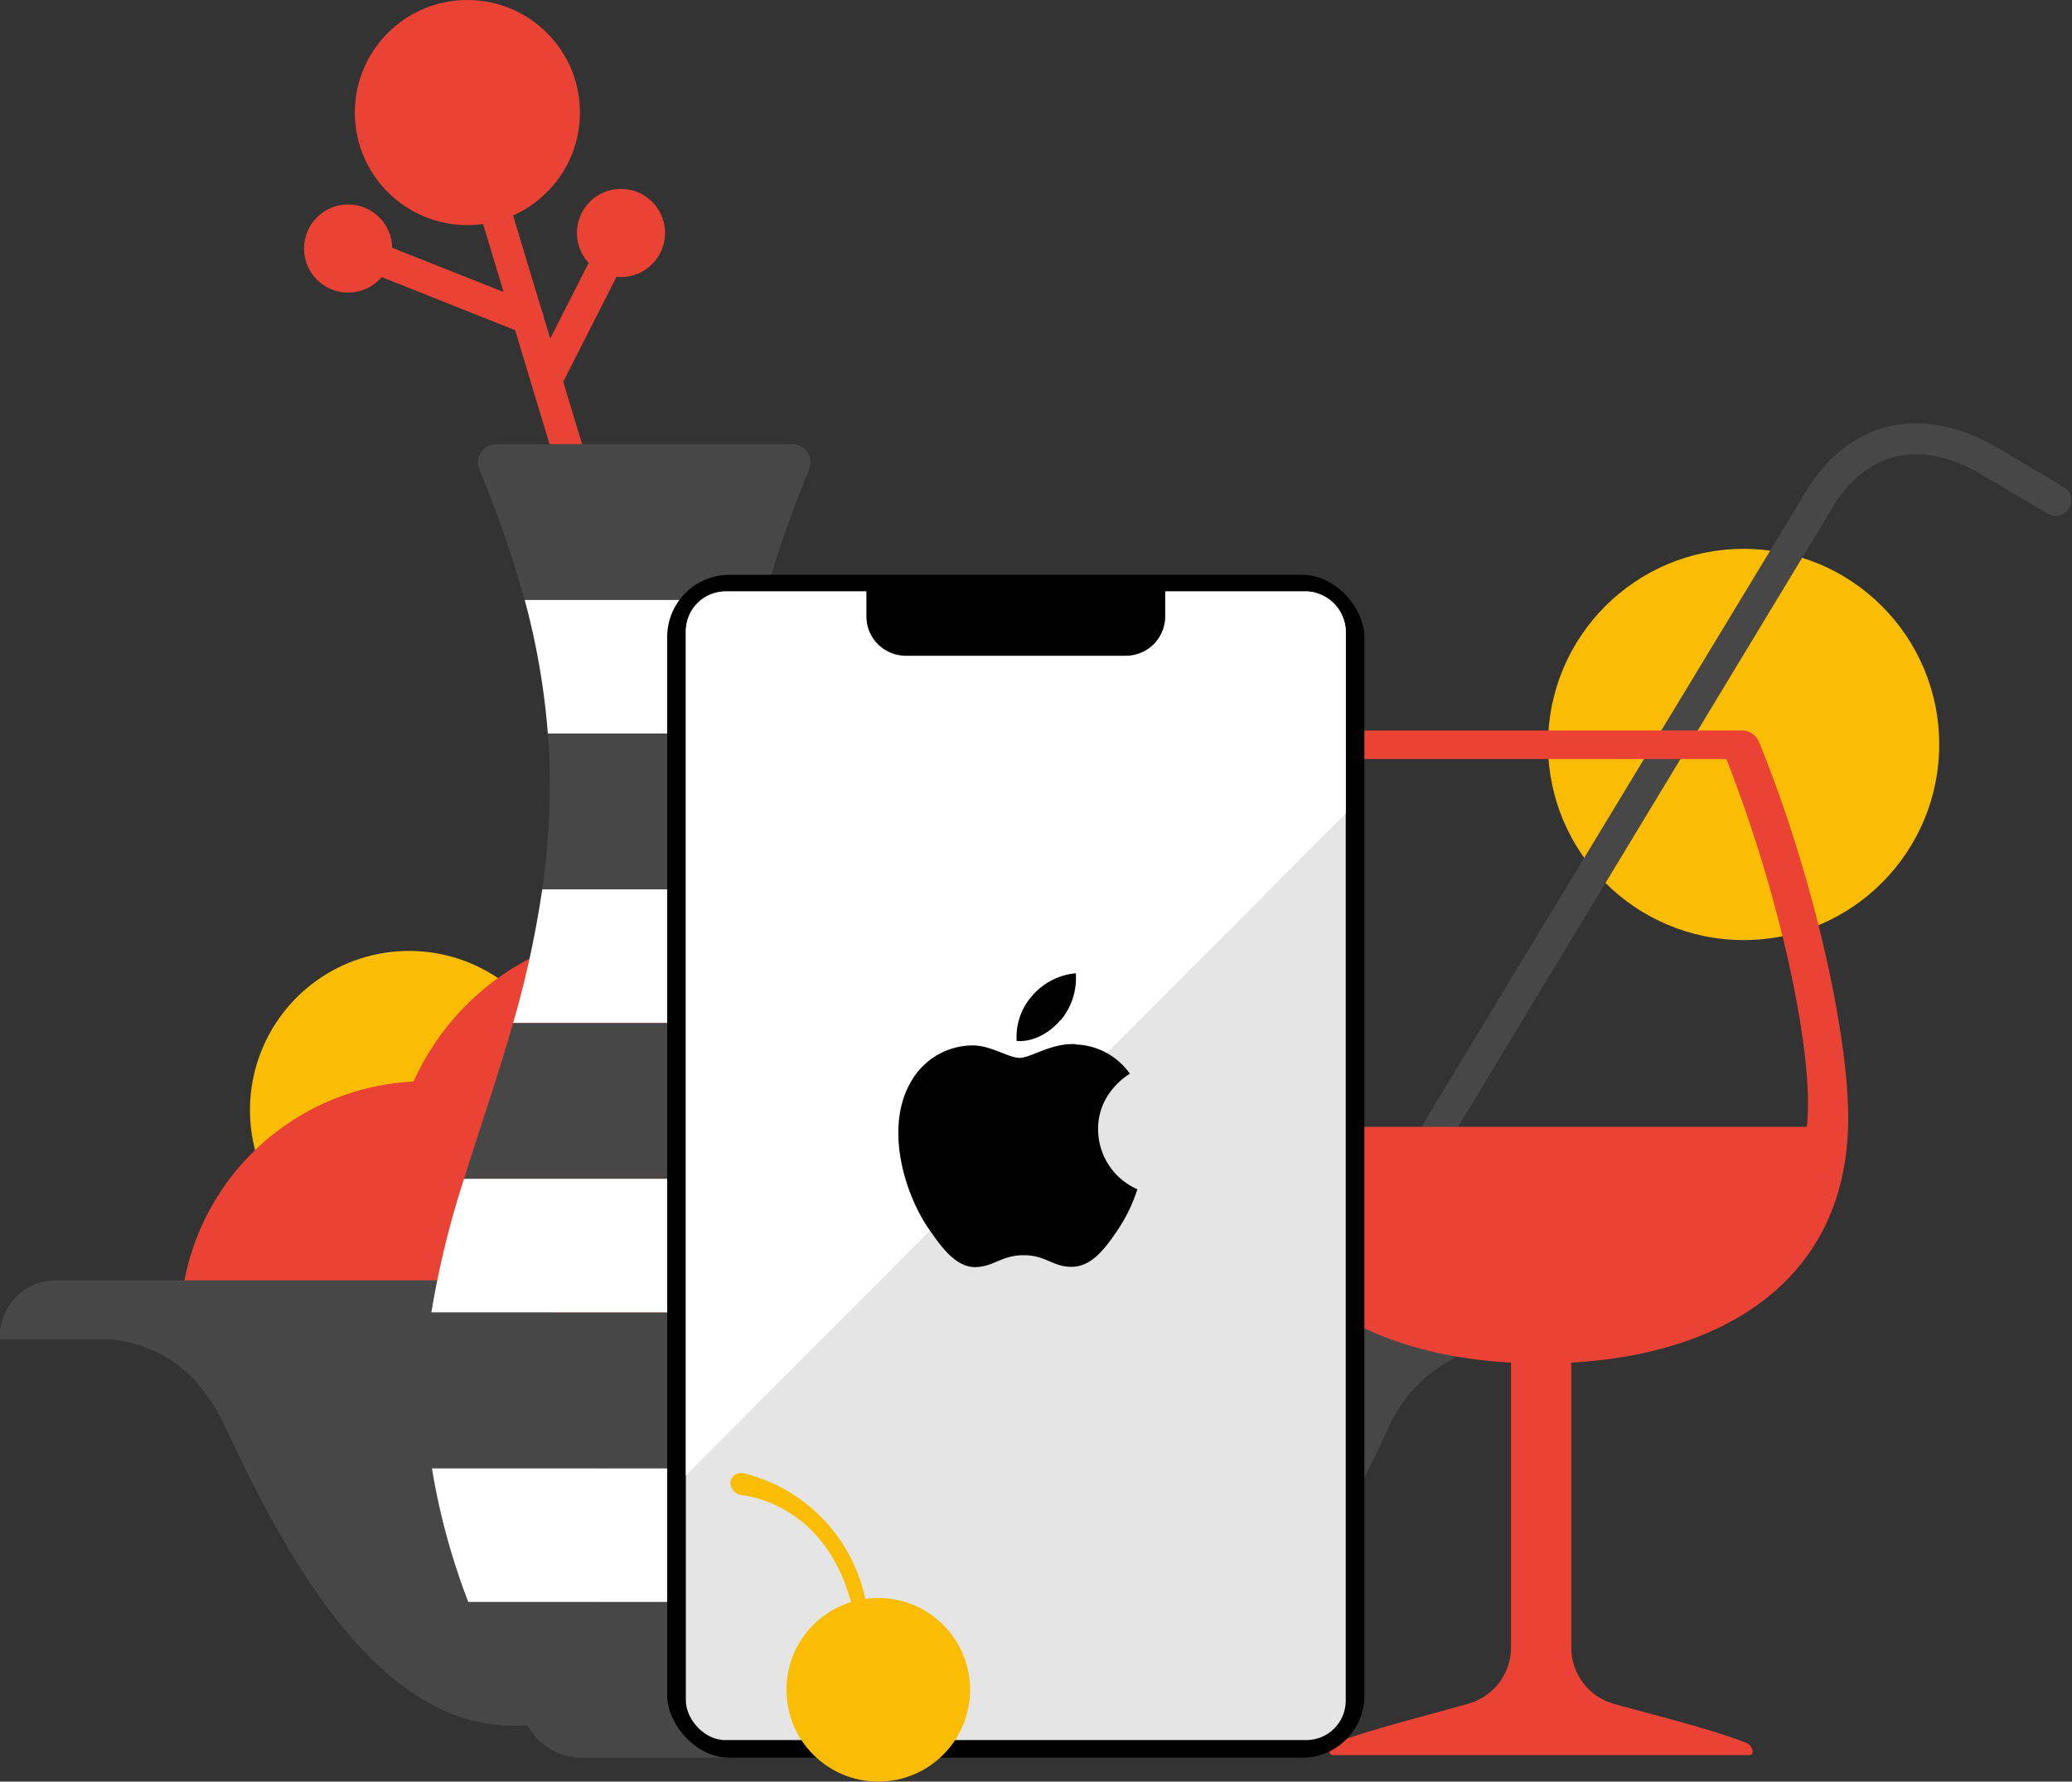 <svg xmlns="http://www.w3.org/2000/svg" viewBox="0 0 332.83 286.17"><rect x="0" y="0" width="332.83" height="286.17" fill="#333333" stroke="none"/><defs><style>.cls-1{fill:#474747;}.cls-2{fill:#fbbc04;}.cls-3{fill:#ea4335;}.cls-4{fill:#fff;}.cls-5{fill:#e5e5e5;}</style></defs><title>Asset 2</title><g id="Layer_2" data-name="Layer 2"><g id="Layer_2-2" data-name="Layer 2"><path class="cls-1" d="M170.33,205.67h89a0,0,0,0,1,0,0v9.4a0,0,0,0,1,0,0h-80a9,9,0,0,1-9-9v-.4A0,0,0,0,1,170.33,205.67Z" transform="translate(429.67 420.73) rotate(180)"/><path class="cls-1" d="M170.33,205.67h89a0,0,0,0,1,0,0v9.4a0,0,0,0,1,0,0h-80a9,9,0,0,1-9-9v-.4A0,0,0,0,1,170.33,205.67Z" transform="translate(429.67 420.73) rotate(180)"/><path class="cls-1" d="M163.33,276.67H177c21.18,0,36-25.41,46-47.33,5.34-11.7,17.22-14.62,25.33-14.62-15.67,0-85-1-85-1Z"/><circle class="cls-2" cx="280.08" cy="119.58" r="31.42"/><path class="cls-1" d="M230.83,184.17a2.5,2.5,0,0,1-2.14-3.79l61.75-102c6.87-10.88,18.41-13.41,30.14-6.62l11,6.51a2.5,2.5,0,0,1-2.54,4.3l-11-6.5c-9.42-5.45-17.94-3.66-23.36,4.93L233,183A2.5,2.5,0,0,1,230.83,184.17Z"/><path class="cls-3" d="M279.79,117.33H213.31c-9.3,22.19-15.09,48.31-15.09,62.26,0,27.25,22.09,39.41,49.33,39.41s49.33-12.16,49.33-39.41c0-13.56-5.47-38.63-14.32-60.4A3,3,0,0,0,279.79,117.33ZM204.87,181c-.11-1.21-.18-2.45-.18-3.74,0-12.12,5-34.82,13.11-55.34h59.51c8.08,20.53,13.11,43.23,13.11,55.34,0,1.29-.07,2.53-.18,3.74Z"/><path class="cls-3" d="M280.5,279.94c-6.08-2.36-14.33-4.31-21.28-6.27a9.38,9.38,0,0,1-6.82-9V218.33h-9.68v46.31a9.38,9.38,0,0,1-6.82,9c-6.95,2-16.06,4.24-21.28,6.27-1,.39-1.51,2-.44,2h66.76C282,281.92,281.5,280.33,280.5,279.94Z"/><path class="cls-2" d="M89,167.75c5.83,12.86-44.34,26-46.56,21.12A25.56,25.56,0,0,1,89,167.75Z"/><path class="cls-3" d="M107.83,213.14c0,21.79-78.92,8.27-78.92,0a39.46,39.46,0,1,1,78.92,0Z"/><path class="cls-3" d="M143.45,177.88c7.05,21.71-75.94,33.78-78.62,25.54a41.33,41.33,0,1,1,78.62-25.54Z"/><path class="cls-1" d="M9,205.67H89a0,0,0,0,1,0,0v9.46a0,0,0,0,1,0,0H0a0,0,0,0,1,0,0v-.46A9,9,0,0,1,9,205.67Z"/><path class="cls-1" d="M9,205.67H89a0,0,0,0,1,0,0v9.46a0,0,0,0,1,0,0H0a0,0,0,0,1,0,0v-.46A9,9,0,0,1,9,205.67Z"/><path class="cls-1" d="M96,277.17H82.33c-21.18,0-35.8-25.69-46-47.67C29.67,215.13,19.12,214.78,11,214.78c15.67,0,85-1.05,85-1.05Z"/><path class="cls-3" d="M94,84.17a2.5,2.5,0,0,1-2.39-1.78l-16-53a2.5,2.5,0,1,1,4.79-1.45l16,53A2.5,2.5,0,0,1,94,84.17Z"/><path class="cls-3" d="M87.83,63.5a2.5,2.5,0,0,1-2.23-3.63l11-21.67a2.5,2.5,0,1,1,4.46,2.26l-11,21.67A2.5,2.5,0,0,1,87.83,63.5Z"/><path class="cls-3" d="M84.83,53.67a2.5,2.5,0,0,1-.92-.18l-26-10.33a2.5,2.5,0,0,1,1.85-4.65l26,10.33a2.5,2.5,0,0,1-.92,4.82Z"/><path class="cls-4" d="M69.29,210.83h68.41a146.38,146.38,0,0,0-5.26-21.5H74.55A146.38,146.38,0,0,0,69.29,210.83Z"/><path class="cls-4" d="M75.23,257.33h56.55a108.1,108.1,0,0,0,5.84-21.5H69.38A108.1,108.1,0,0,0,75.23,257.33Z"/><path class="cls-4" d="M82.42,164.33h42.17a159.85,159.85,0,0,1-4.69-21.5H87.1A159.85,159.85,0,0,1,82.42,164.33Z"/><path class="cls-4" d="M84.27,96.33A116.09,116.09,0,0,1,88,117.83H119a116.09,116.09,0,0,1,3.76-21.5Z"/><path class="cls-1" d="M130,75.34a2.93,2.93,0,0,0-2.73-4H79.71a2.93,2.93,0,0,0-2.73,4,184.26,184.26,0,0,1,7.28,21h38.46A184.26,184.26,0,0,1,130,75.34Z"/><path class="cls-1" d="M88.33,125.67a122.29,122.29,0,0,1-1.23,17.17H119.9a122.29,122.29,0,0,1-1.23-17.17c0-2.68.11-5.29.3-7.83H88C88.22,120.38,88.33,123,88.33,125.67Z"/><path class="cls-1" d="M74.55,189.33h57.89c-2.51-8.07-5.39-16.28-7.86-25H82.42C79.94,173,77.06,181.26,74.55,189.33Z"/><path class="cls-1" d="M68.33,223a82.46,82.46,0,0,0,1,12.83h68.23a82.46,82.46,0,0,0,1-12.83,81,81,0,0,0-1-12.17H69.29A81,81,0,0,0,68.33,223Z"/><path class="cls-1" d="M93.48,282.33H119a125.91,125.91,0,0,0,12.77-25H75.23a133.85,133.85,0,0,0,9.7,20.14A9.92,9.92,0,0,0,93.48,282.33Z"/><rect x="107.17" y="92.33" width="112" height="190" rx="10" ry="10"/><rect class="cls-5" x="110.17" y="95" width="106" height="184.5" rx="6.33" ry="6.33"/><path class="cls-4" d="M216.17,130.67,110.17,237V101.5a6.5,6.5,0,0,1,6.5-6.5h93a6.5,6.5,0,0,1,6.5,6.5Z"/><path d="M139.17,94.67h48a0,0,0,0,1,0,0V99a6.33,6.33,0,0,1-6.33,6.33H145.5A6.33,6.33,0,0,1,139.17,99V94.67A0,0,0,0,1,139.17,94.67Z"/><path d="M170.37,163.89a10.6,10.6,0,0,0,2.44-7.56,10.51,10.51,0,0,0-7,3.61,9.92,9.92,0,0,0-2.5,7.26c2.67.23,5.34-1.34,7-3.31"/><path d="M172.78,167.72c-3.88-.23-7.18,2.2-9,2.2s-4.69-2.09-7.76-2a11.44,11.44,0,0,0-9.73,5.91c-4.17,7.19-1.1,17.85,3,23.7,2,2.9,4.34,6.08,7.47,6,3-.12,4.11-1.91,7.7-1.91s4.63,1.91,7.76,1.86,5.27-2.9,7.24-5.8a25.72,25.72,0,0,0,3.24-6.66,10.52,10.52,0,0,1-6.31-9.56c-.06-6,4.86-8.81,5.1-9a11.09,11.09,0,0,0-8.63-4.69"/><circle class="cls-3" cx="75.08" cy="18.08" r="18.08"/><circle class="cls-3" cx="55.92" cy="39.92" r="7.08"/><circle class="cls-3" cx="99.75" cy="37.42" r="7.08"/><circle class="cls-2" cx="141.08" cy="271.42" r="14.75"/><path class="cls-2" d="M136.83,257.83c-4.18-16.42-17.14-17.6-17.67-17.67a2.09,2.09,0,0,1-1.83-2.17,1.78,1.78,0,0,1,2.21-1.32,26.33,26.33,0,0,1,19.57,20.78C139.28,258.28,137,258.51,136.83,257.83Z"/></g></g></svg>